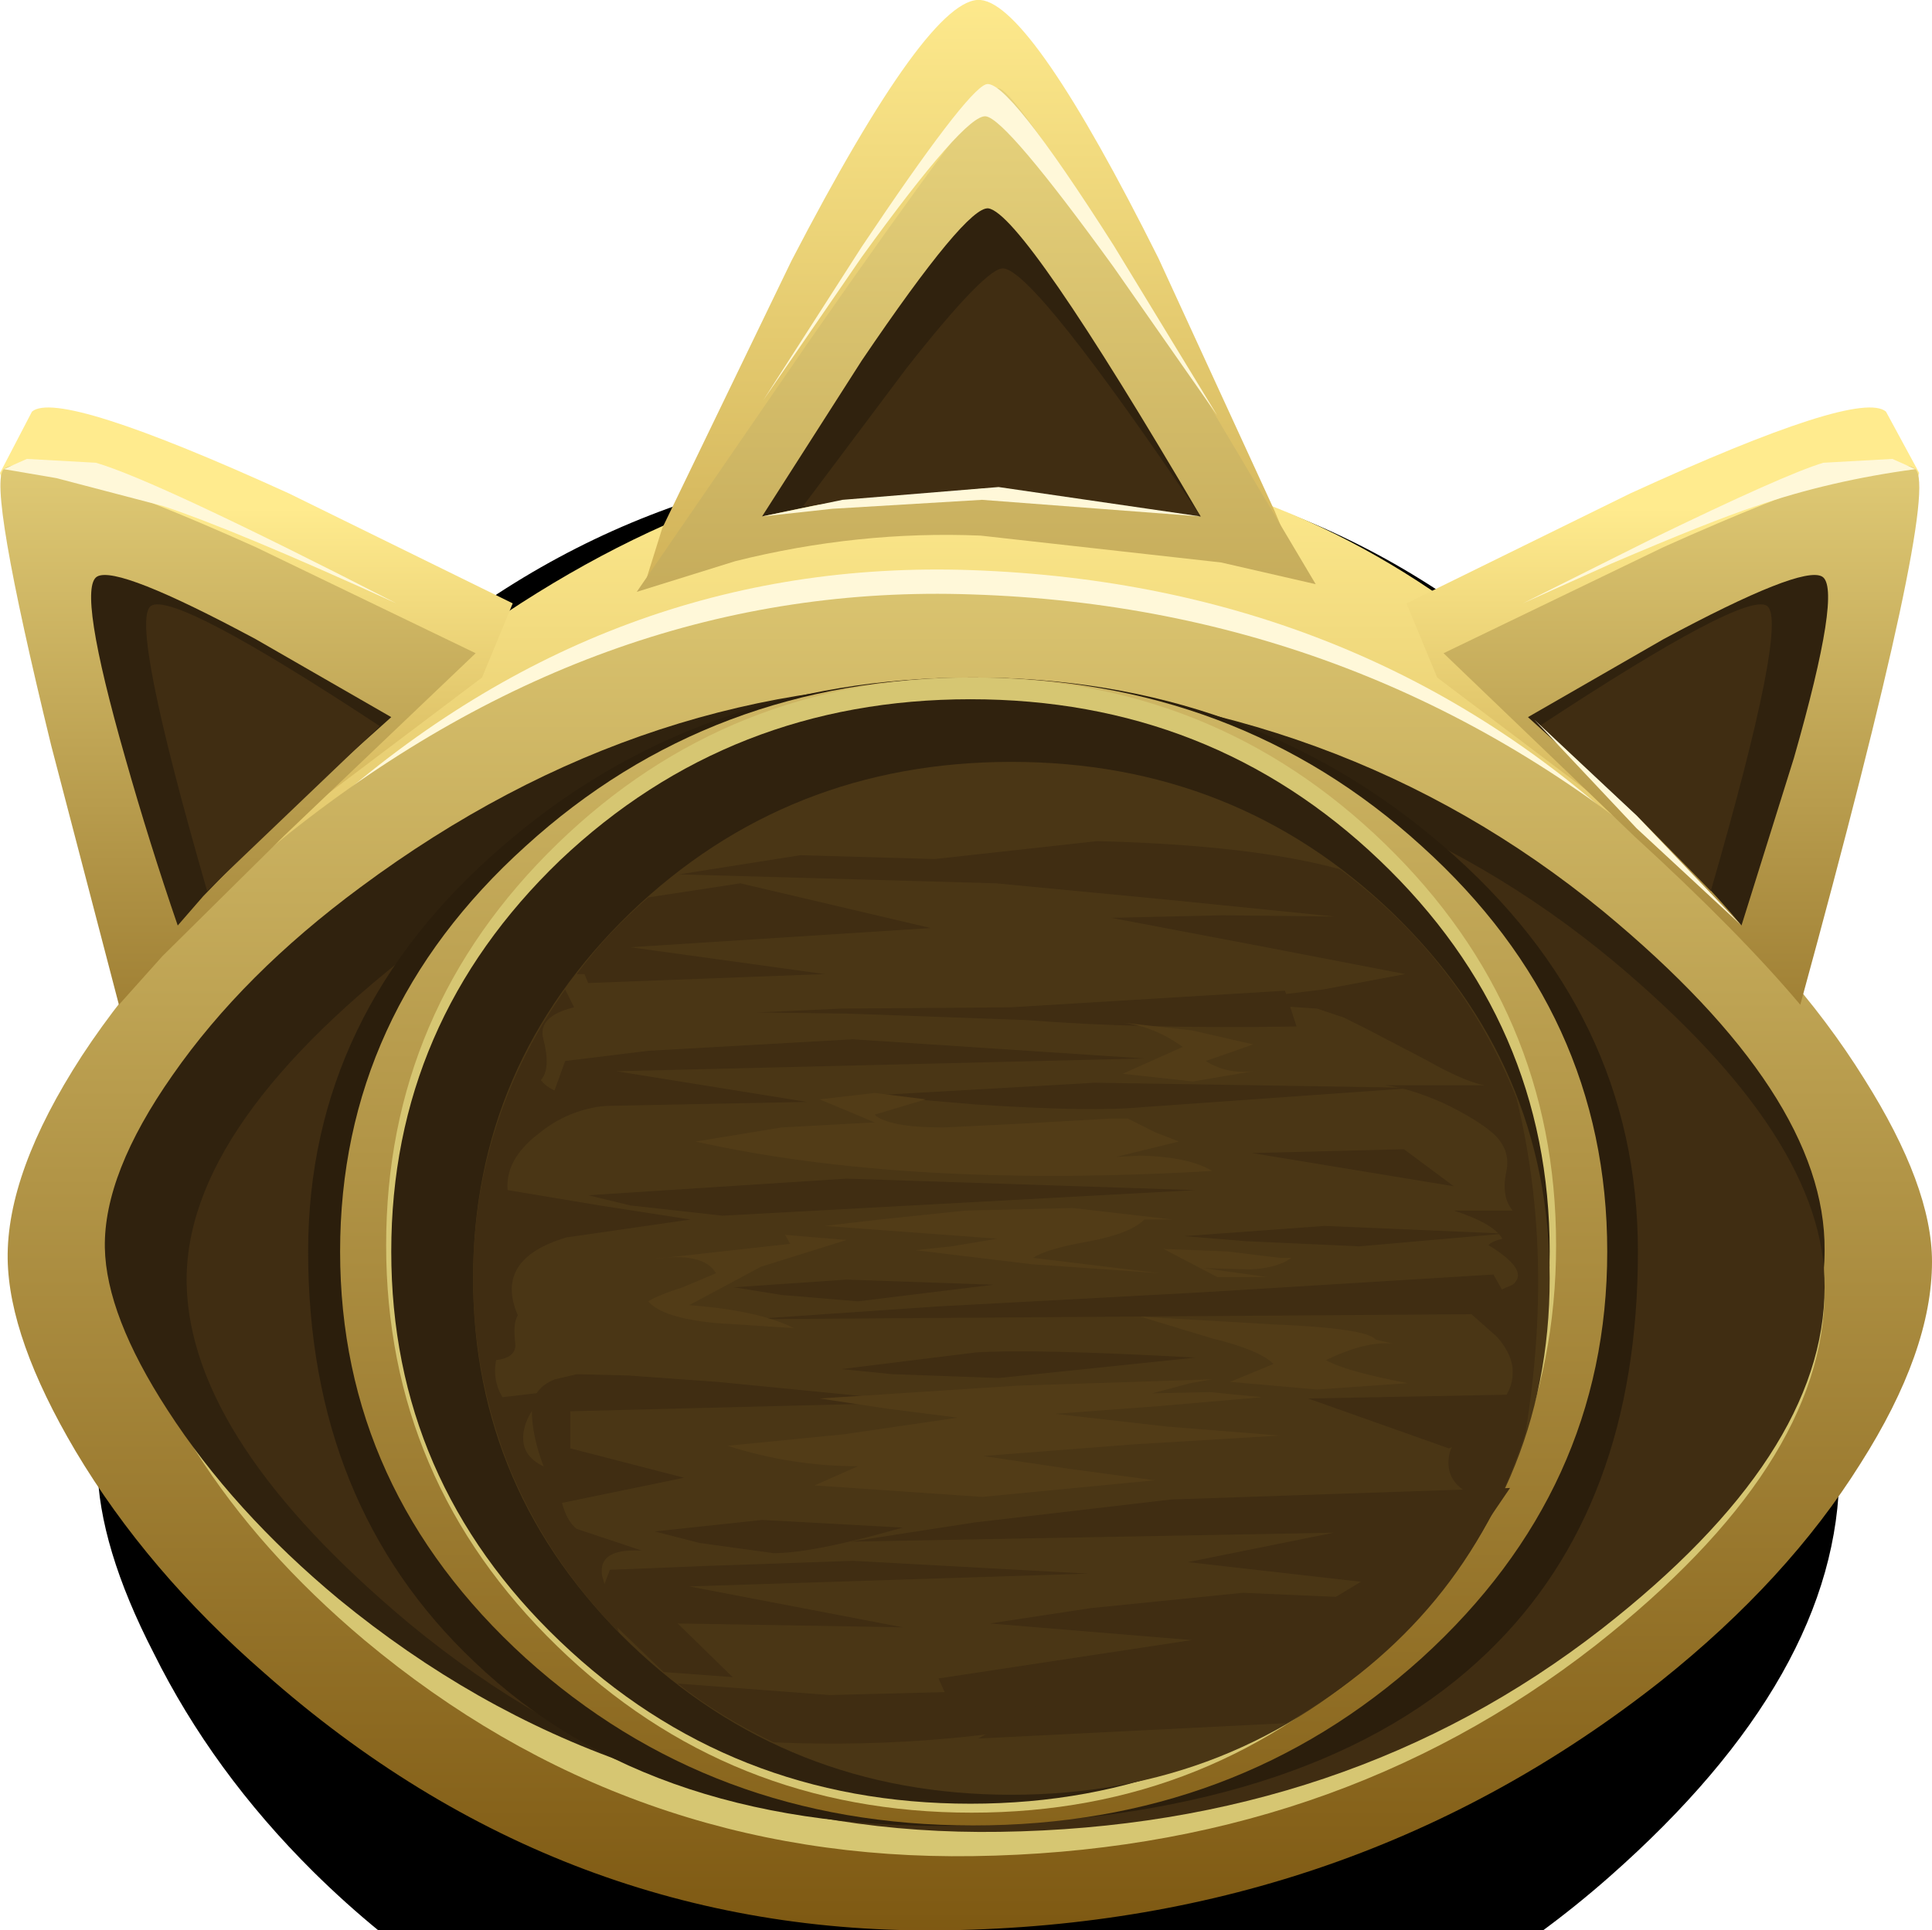 <?xml version="1.0" encoding="UTF-8" standalone="no"?>
<svg xmlns:xlink="http://www.w3.org/1999/xlink" height="75.5px" width="75.55px" xmlns="http://www.w3.org/2000/svg">
  <g transform="matrix(1.0, 0.0, 0.0, 1.0, 0.0, 0.0)">
    <use height="53.05" transform="matrix(1.022, 0.0, 0.0, 0.96, 3.81, 32.025)" width="66.65" xlink:href="#sprite0"/>
    <use height="51.55" transform="matrix(1.022, 0.0, 0.0, 0.96, 6.21, 17.875)" width="62.1" xlink:href="#sprite1"/>
    <use height="48.85" transform="matrix(1.022, 0.0, 0.0, 0.96, 3.81, 32.025)" width="66.65" xlink:href="#sprite2"/>
    <use height="94.0" transform="matrix(1.0, 0.0, 0.0, 1.0, 0.0, 0.0)" width="75.55" xlink:href="#shape2"/>
    <use height="0.0" id="price_tag_pt" transform="matrix(1.0, 0.0, 0.0, 1.0, 37.75, 85.8)" width="0.0" xlink:href="#sprite3"/>
  </g>
  <defs>
    <g id="sprite0" transform="matrix(1.0, 0.0, 0.0, 1.0, -36.0, -36.0)">
      <use height="48.85" transform="matrix(1.0, 0.0, 0.0, 1.086, 36.0, 35.995)" width="66.65" xlink:href="#shape0"/>
    </g>
    <g id="shape0" transform="matrix(1.0, 0.0, 0.0, 1.0, -36.0, -36.0)">
      <path d="M102.65 60.45 Q102.65 68.1 93.85 75.7 83.55 84.6 68.5 84.85 54.15 85.1 44.25 75.5 40.4 71.75 38.15 67.3 36.05 63.3 36.0 60.3 35.9 57.05 38.35 52.85 40.85 48.5 45.2 44.75 55.8 35.55 69.4 36.0 84.2 36.5 94.3 45.85 102.65 53.55 102.65 60.45" fill="#000000" fill-rule="evenodd" stroke="none"/>
    </g>
    <g id="sprite1" transform="matrix(1.0, 0.0, 0.0, 1.0, -36.0, -36.0)">
      <use height="51.55" transform="matrix(1.0, 0.0, 0.0, 1.0, 36.0, 36.0)" width="62.1" xlink:href="#shape1"/>
    </g>
    <g id="shape1" transform="matrix(1.0, 0.0, 0.0, 1.0, -36.0, -36.0)">
      <path d="M96.15 54.65 Q98.1 58.8 98.1 61.8 98.05 69.9 89.85 77.9 80.25 87.3 66.25 87.55 52.95 87.8 43.7 77.65 36.15 69.35 36.0 61.65 35.8 53.8 44.25 45.5 53.9 36.0 67.1 36.0 80.8 36.0 90.3 46.1 94.0 50.0 96.15 54.65" fill="#000000" fill-rule="evenodd" stroke="none"/>
    </g>
    <g id="sprite2" transform="matrix(1.0, 0.0, 0.0, 1.0, -36.0, -36.0)">
      <use height="48.85" transform="matrix(1.0, 0.0, 0.0, 1.0, 36.0, 36.0)" width="66.65" xlink:href="#shape0"/>
    </g>
    <g id="shape2" transform="matrix(1.0, 0.0, 0.0, 1.0, 0.0, 0.0)">
      <path d="M72.7 47.8 L3.05 46.9 5.55 41.05 Q8.35 34.85 9.75 32.95 13.15 28.35 19.75 24.0 29.75 17.35 39.8 17.75 49.85 18.15 58.05 24.6 63.05 28.5 66.0 33.25 67.95 36.25 72.7 47.8" fill="url(#gradient0)" fill-rule="evenodd" stroke="none"/>
      <path d="M70.5 41.3 Q72.7 45.4 72.7 48.45 72.7 56.65 63.5 64.8 52.75 74.3 37.05 74.55 22.15 74.8 11.8 64.5 7.8 60.55 5.4 55.8 3.25 51.5 3.15 48.3 3.1 44.85 5.6 40.35 8.25 35.65 12.75 31.65 23.85 21.8 38.0 22.3 53.4 22.85 64.0 32.85 68.1 36.75 70.5 41.3" fill="#fff8d9" fill-rule="evenodd" stroke="none"/>
      <path d="M72.9 42.2 Q75.55 46.4 75.55 49.35 75.55 52.85 72.75 57.25 69.9 61.8 64.95 65.75 52.9 75.25 37.05 75.5 22.0 75.75 10.35 65.45 5.75 61.45 2.95 56.75 0.35 52.35 0.3 49.25 0.25 45.85 3.2 41.3 6.25 36.65 11.3 32.6 23.7 22.75 38.0 23.25 53.55 23.75 65.4 33.75 70.1 37.7 72.9 42.2" fill="url(#gradient1)" fill-rule="evenodd" stroke="none"/>
      <path d="M71.35 50.5 Q71.35 57.3 62.4 64.35 52.1 72.4 38.05 72.6 24.6 72.8 14.25 64.15 10.15 60.7 7.65 56.75 5.3 53.05 5.25 50.4 5.2 47.5 7.85 43.65 10.55 39.7 15.1 36.3 26.15 27.95 38.9 28.35 52.7 28.8 62.85 37.25 71.4 44.45 71.35 50.5" fill="#d6c672" fill-rule="evenodd" stroke="none"/>
      <path d="M71.35 48.9 Q71.35 55.7 62.2 62.75 51.75 70.8 37.45 71.0 23.8 71.2 13.25 62.55 9.1 59.1 6.55 55.15 4.15 51.45 4.1 48.8 4.05 45.9 6.75 42.05 9.5 38.1 14.1 34.7 25.35 26.35 38.35 26.75 52.4 27.2 62.7 35.65 71.4 42.85 71.35 48.9" fill="#30220e" fill-rule="evenodd" stroke="none"/>
      <path d="M71.35 50.35 Q71.35 56.9 62.65 63.7 52.7 71.45 39.1 71.65 26.1 71.85 16.0 63.5 7.45 56.35 7.3 50.25 7.15 43.95 16.85 36.65 27.55 28.6 39.95 29.0 53.3 29.45 63.1 37.6 71.4 44.55 71.35 50.35" fill="#402d12" fill-rule="evenodd" stroke="none"/>
      <path d="M56.45 33.1 Q64.05 39.65 64.05 48.95 64.05 58.95 58.2 64.6 51.6 71.0 38.05 71.4 25.6 71.75 18.55 65.0 12.05 58.85 12.05 48.95 12.05 39.65 19.65 33.1 27.25 26.5 38.05 26.5 48.8 26.5 56.45 33.1" fill="#2b1e0c" fill-rule="evenodd" stroke="none"/>
      <path d="M55.6 33.1 Q62.85 39.65 62.85 48.95 62.85 58.25 55.6 64.85 48.35 71.4 38.05 71.4 27.8 71.4 20.55 64.85 13.3 58.25 13.3 48.95 13.3 39.65 20.55 33.1 27.8 26.5 38.05 26.5 48.35 26.5 55.6 33.1" fill="url(#gradient2)" fill-rule="evenodd" stroke="none"/>
      <path d="M54.15 33.0 Q60.85 39.5 60.85 48.7 60.85 57.9 54.15 64.4 47.45 70.9 38.0 70.9 28.5 70.9 21.8 64.4 15.1 57.9 15.1 48.7 15.1 39.5 21.8 33.0 28.5 26.5 38.0 26.5 47.45 26.5 54.15 33.0" fill="#d6c672" fill-rule="evenodd" stroke="none"/>
      <path d="M53.95 33.65 Q60.6 40.0 60.6 48.95 60.6 57.9 53.95 64.2 47.3 70.55 37.95 70.55 28.55 70.55 21.9 64.2 15.3 57.9 15.3 48.95 15.3 40.0 21.9 33.65 28.55 27.35 37.95 27.35 47.35 27.35 53.95 33.65" fill="#30220e" fill-rule="evenodd" stroke="none"/>
      <path d="M54.45 35.7 Q60.6 41.65 60.6 50.0 60.6 58.35 54.45 64.3 48.3 70.2 39.55 70.2 30.8 70.2 24.65 64.3 18.5 58.35 18.5 50.0 18.5 41.65 24.65 35.7 30.8 29.8 39.55 29.8 48.3 29.8 54.45 35.7" fill="#4a3615" fill-rule="evenodd" stroke="none"/>
      <path d="M20.25 51.45 Q20.05 51.75 20.15 52.55 20.2 53.1 19.4 53.2 19.25 54.0 19.65 54.65 L22.6 54.3 Q21.0 54.4 20.55 55.7 20.1 57.1 21.8 57.55 21.9 59.3 22.55 59.8 L25.1 60.65 Q23.35 60.55 23.55 61.65 L24.2 63.85 Q21.5 61.1 20.0 57.6 18.5 53.95 18.5 50.0 18.5 43.8 22.1 38.7 L22.45 39.4 Q21.0 39.75 21.25 40.65 21.55 41.8 21.15 42.25 21.5 42.7 22.35 42.85 L23.7 43.25 Q22.2 43.4 21.05 44.35 19.75 45.35 19.85 46.55 L23.45 47.15 27.0 47.7 22.15 48.4 Q19.3 49.25 20.25 51.45" fill="#402d12" fill-rule="evenodd" stroke="none"/>
      <path d="M23.75 38.1 L22.55 38.1 22.9 37.65 23.75 38.1" fill="#402d12" fill-rule="evenodd" stroke="none"/>
      <path d="M22.1 41.5 L25.35 41.1 33.35 40.65 44.75 41.4 24.1 41.9 31.55 43.1 21.45 43.3 22.1 41.5" fill="#402d12" fill-rule="evenodd" stroke="none"/>
      <path d="M50.25 38.75 L50.7 40.15 Q44.55 40.25 40.15 39.9 L33.25 39.65 29.6 39.6 32.9 39.45 39.5 39.4 50.25 38.75" fill="#402d12" fill-rule="evenodd" stroke="none"/>
      <path d="M55.35 42.55 L44.75 43.3 Q42.7 43.5 38.15 43.2 L34.0 42.85 42.8 42.35 55.35 42.55" fill="#402d12" fill-rule="evenodd" stroke="none"/>
      <path d="M58.4 49.85 L58.85 50.65 57.95 51.4 29.35 51.6 36.65 51.1 46.95 50.55 58.4 49.85" fill="#402d12" fill-rule="evenodd" stroke="none"/>
      <path d="M38.85 50.25 L33.55 50.9 30.55 50.65 28.7 50.35 33.1 50.05 38.85 50.25" fill="#402d12" fill-rule="evenodd" stroke="none"/>
      <path d="M58.85 48.25 L53.15 48.75 48.75 48.55 46.3 48.35 51.8 47.95 58.85 48.25" fill="#402d12" fill-rule="evenodd" stroke="none"/>
      <path d="M22.55 53.75 L24.55 53.8 28.05 54.05 36.2 54.85 22.3 55.2 22.3 56.65 26.75 57.8 21.9 58.8 Q20.8 56.65 20.8 55.2 20.8 54.3 21.7 53.95 L22.55 53.75" fill="#402d12" fill-rule="evenodd" stroke="none"/>
      <path d="M23.0 46.75 L33.1 46.1 46.75 46.55 28.25 47.55 24.65 47.15 23.0 46.75" fill="#402d12" fill-rule="evenodd" stroke="none"/>
      <path d="M27.6 61.25 L33.35 61.05 42.55 61.55 26.95 62.05 35.3 63.65 26.5 63.5 28.65 65.6 25.95 65.4 23.3 62.85 23.85 61.4 27.6 61.25" fill="#402d12" fill-rule="evenodd" stroke="none"/>
      <path d="M59.05 58.2 L58.2 59.45 55.25 62.1 46.45 61.1 52.15 59.95 33.25 60.3 38.1 59.55 45.8 58.65 59.05 58.2" fill="#402d12" fill-rule="evenodd" stroke="none"/>
      <path d="M46.75 53.1 L39.05 53.9 34.9 53.75 32.9 53.55 38.15 52.9 Q40.35 52.75 46.75 53.1" fill="#402d12" fill-rule="evenodd" stroke="none"/>
      <path d="M59.05 54.55 L58.2 56.15 56.65 56.65 51.15 54.7 59.05 54.55" fill="#402d12" fill-rule="evenodd" stroke="none"/>
      <path d="M54.9 44.95 L56.85 46.4 48.95 45.1 54.9 44.95" fill="#402d12" fill-rule="evenodd" stroke="none"/>
      <path d="M37.35 67.1 L36.7 65.65 46.6 64.15 38.7 63.5 42.65 62.9 48.6 62.3 54.3 62.55 45.3 66.25 37.35 67.1" fill="#402d12" fill-rule="evenodd" stroke="none"/>
      <path d="M54.45 61.1 L55.55 61.9 Q50.9 65.3 43.65 66.95 37.15 68.45 30.25 68.15 28.15 67.15 26.5 65.85 L32.45 66.3 40.2 66.1 46.3 65.35 Q48.5 64.85 54.45 61.1" fill="#402d12" fill-rule="evenodd" stroke="none"/>
      <path d="M35.3 59.75 Q31.8 60.75 30.25 60.75 L27.35 60.35 25.6 59.9 29.8 59.45 35.3 59.75" fill="#402d12" fill-rule="evenodd" stroke="none"/>
      <path d="M36.4 36.3 L24.65 37.05 32.25 38.1 23.0 38.45 22.75 37.85 Q23.7 36.55 25.35 35.1 L28.95 34.55 36.4 36.3" fill="#402d12" fill-rule="evenodd" stroke="none"/>
      <path d="M45.85 47.7 L44.75 47.7 Q44.2 48.25 42.6 48.55 40.9 48.85 40.4 49.2 L45.35 49.8 40.35 49.45 35.8 48.9 37.2 48.75 39.0 48.45 32.25 47.95 34.4 47.7 37.75 47.35 41.95 47.25 45.85 47.7" fill="#523c17" fill-rule="evenodd" stroke="none"/>
      <path d="M47.4 53.95 L46.55 54.1 45.05 54.5 47.3 54.45 49.35 54.65 45.3 55.0 41.25 55.3 45.65 55.8 50.05 56.15 44.25 56.5 38.45 56.95 41.8 57.45 45.15 57.9 38.4 58.55 31.85 58.1 33.55 57.35 Q30.95 57.35 28.45 56.55 L33.0 56.1 37.45 55.45 34.7 55.1 32.05 54.7 39.75 54.2 47.4 53.95" fill="#523c17" fill-rule="evenodd" stroke="none"/>
      <path d="M30.9 48.65 L30.7 48.3 33.1 48.5 29.75 49.55 26.95 51.05 Q29.65 51.25 31.05 51.95 L28.0 51.75 Q25.9 51.55 25.35 50.9 25.75 50.65 26.7 50.35 L28.0 49.8 Q27.5 48.95 25.5 49.25 L30.9 48.65" fill="#523c17" fill-rule="evenodd" stroke="none"/>
      <path d="M44.1 43.75 L45.2 44.3 46.1 44.65 43.65 45.25 44.6 45.2 Q46.5 45.25 47.4 45.8 35.5 46.5 27.2 44.65 L30.55 44.1 34.2 43.9 32.05 43.0 34.2 42.75 36.2 43.0 34.2 43.6 Q34.75 44.1 36.9 44.1 L39.95 43.95 41.7 43.85 43.45 43.75 44.1 43.75" fill="#523c17" fill-rule="evenodd" stroke="none"/>
      <path d="M48.1 54.05 L49.8 53.35 Q49.25 52.8 47.4 52.35 L44.6 51.5 49.75 51.8 Q53.45 51.95 53.8 52.4 L54.45 52.55 Q53.4 52.45 51.85 53.2 52.65 53.65 55.05 54.1 L51.5 54.35 48.1 54.05" fill="#523c17" fill-rule="evenodd" stroke="none"/>
      <path d="M48.0 48.95 L50.05 49.2 50.5 49.2 Q49.95 49.6 48.9 49.65 L47.05 49.6 49.55 49.95 47.6 49.95 45.5 48.85 48.0 48.95" fill="#523c17" fill-rule="evenodd" stroke="none"/>
      <path d="M49.3 41.85 L46.65 42.3 43.9 42.0 46.25 40.95 Q45.15 40.15 43.9 40.0 L46.6 40.3 49.0 40.85 48.3 41.1 47.15 41.5 Q48.1 42.1 49.3 41.85" fill="#523c17" fill-rule="evenodd" stroke="none"/>
      <path d="M31.3 33.45 L36.55 33.6 42.9 32.9 Q48.95 33.05 52.4 34.0 57.15 37.55 59.3 42.95 60.8 49.05 59.65 56.05 57.3 63.4 50.3 67.4 L38.25 68.0 40.5 66.75 Q41.85 65.8 42.7 65.6 L43.6 65.65 44.5 65.8 45.25 65.5 46.0 65.2 48.85 64.6 51.6 63.75 53.7 62.2 55.95 60.4 Q57.55 59.1 57.65 58.5 56.55 58.05 56.65 57.05 56.75 56.0 58.1 56.15 58.05 55.6 58.6 55.0 59.15 54.35 59.15 53.75 59.2 53.05 58.55 52.3 L57.2 51.1 59.15 50.25 Q59.85 49.7 58.2 48.7 58.35 48.55 58.75 48.45 58.4 47.85 56.85 47.35 L59.15 47.35 Q58.7 46.8 58.9 45.85 59.1 44.95 58.35 44.3 57.7 43.75 56.45 43.15 55.1 42.55 54.15 42.45 L58.05 42.45 Q57.25 42.3 55.75 41.45 L53.45 40.25 52.55 39.8 51.5 39.45 50.0 39.35 48.5 39.1 51.75 38.7 54.95 38.1 49.25 37.0 43.45 35.9 47.8 35.8 52.2 35.85 45.75 35.2 38.95 34.55 26.55 34.2 31.3 33.45" fill="#402d12" fill-rule="evenodd" stroke="none"/>
      <path d="M38.35 0.0 Q40.35 0.2 45.3 10.1 L49.85 20.0 50.95 22.65 Q49.7 21.9 47.3 21.1 42.6 19.55 37.2 19.55 31.85 19.55 27.95 21.3 L25.15 23.05 25.9 20.65 30.95 10.2 Q36.35 -0.2 38.35 0.0" fill="url(#gradient3)" fill-rule="evenodd" stroke="none"/>
      <path d="M24.9 23.15 L31.6 13.4 Q38.4 3.65 39.0 3.45 39.6 3.25 45.6 13.0 L51.45 22.85 47.75 22.0 38.35 20.95 Q33.55 20.75 28.75 21.95 L24.9 23.15" fill="url(#gradient4)" fill-rule="evenodd" stroke="none"/>
      <path d="M29.85 15.65 L33.7 9.65 Q37.75 3.6 38.55 3.3 39.35 3.0 43.55 9.6 L47.6 16.25 43.55 10.45 Q39.35 4.65 38.55 4.55 37.75 4.45 33.7 10.05 L29.85 15.65" fill="#fff8d9" fill-rule="evenodd" stroke="none"/>
      <path d="M29.8 20.2 L33.7 14.1 Q37.8 8.05 38.65 8.15 40.0 8.35 46.95 20.2 L38.45 19.1 32.65 19.6 29.8 20.2" fill="#30220e" fill-rule="evenodd" stroke="none"/>
      <path d="M31.4 19.8 L35.45 14.4 Q38.6 10.4 39.25 10.5 40.5 10.65 46.95 20.2 L38.45 19.1 31.4 19.8" fill="#402d12" fill-rule="evenodd" stroke="none"/>
      <path d="M29.8 20.2 L32.95 19.55 39.05 19.05 46.95 20.2 38.4 19.55 32.55 19.9 29.8 20.2" fill="#fff8d9" fill-rule="evenodd" stroke="none"/>
      <path d="M5.6 36.5 L0.0 18.5 1.25 16.1 Q2.3 15.2 11.3 19.3 L20.05 23.6 18.85 26.5 5.6 36.5" fill="url(#gradient5)" fill-rule="evenodd" stroke="none"/>
      <path d="M6.35 37.4 L4.65 39.3 2.0 29.15 Q-0.5 18.9 0.15 18.35 1.2 17.45 10.0 21.4 L18.6 25.55 11.1 32.7 6.35 37.4" fill="url(#gradient6)" fill-rule="evenodd" stroke="none"/>
      <path d="M0.15 18.35 L1.05 17.95 3.75 18.1 Q6.15 18.8 15.5 23.6 9.25 20.75 6.4 19.8 L2.2 18.7 0.15 18.35" fill="#fff8d9" fill-rule="evenodd" stroke="none"/>
      <path d="M6.95 36.2 Q5.85 33.0 4.9 29.65 3.0 23.0 3.8 22.55 4.6 22.1 10.0 25.0 L15.3 28.05 11.0 31.9 7.95 35.05 6.95 36.2" fill="#30220e" fill-rule="evenodd" stroke="none"/>
      <path d="M14.85 28.4 L8.1 34.85 Q5.05 24.3 5.9 23.7 6.8 23.1 14.85 28.4" fill="#402d12" fill-rule="evenodd" stroke="none"/>
      <path d="M6.95 36.2 L15.05 28.15 6.95 36.2" fill="#fff8d9" fill-rule="evenodd" stroke="none"/>
      <path d="M63.75 19.3 Q72.7 15.2 73.75 16.1 L75.05 18.5 69.45 36.5 56.2 26.5 55.0 23.6 63.75 19.3" fill="url(#gradient7)" fill-rule="evenodd" stroke="none"/>
      <path d="M65.05 21.4 Q73.85 17.45 74.9 18.35 75.9 19.2 70.4 39.3 68.0 36.45 63.9 32.7 L56.45 25.55 65.05 21.4" fill="url(#gradient8)" fill-rule="evenodd" stroke="none"/>
      <path d="M74.9 18.35 Q71.55 18.8 68.65 19.8 66.85 20.4 63.0 22.05 L59.55 23.6 64.55 21.1 Q69.8 18.55 71.3 18.1 L74.0 17.95 74.9 18.35" fill="#fff8d9" fill-rule="evenodd" stroke="none"/>
      <path d="M68.1 36.2 Q66.75 34.55 64.0 31.9 L59.75 28.05 65.05 25.0 Q70.45 22.1 71.25 22.55 72.05 23.0 70.15 29.65 L68.1 36.2" fill="#30220e" fill-rule="evenodd" stroke="none"/>
      <path d="M64.0 31.9 L60.2 28.4 Q68.25 23.1 69.1 23.7 69.95 24.3 66.9 34.85 L64.0 31.9" fill="#402d12" fill-rule="evenodd" stroke="none"/>
      <path d="M68.1 36.2 L64.0 32.4 60.0 28.15 64.0 31.9 68.1 36.2" fill="#fff8d9" fill-rule="evenodd" stroke="none"/>
      <path d="M0.0 63.25 L75.25 63.25 75.25 94.0 0.0 94.0 0.0 63.25" fill="#d6d6d6" fill-opacity="0.0" fill-rule="evenodd" stroke="none"/>
    </g>
    <linearGradient gradientTransform="matrix(0.0, -0.036, -0.036, 0.0, 37.9, 47.15)" gradientUnits="userSpaceOnUse" id="gradient0" spreadMethod="pad" x1="-819.2" x2="819.2">
      <stop offset="0.0" stop-color="#936611"/>
      <stop offset="1.0" stop-color="#ffeb8e"/>
    </linearGradient>
    <linearGradient gradientTransform="matrix(0.0, -0.041, 0.041, 0.0, 37.95, 44.5)" gradientUnits="userSpaceOnUse" id="gradient1" spreadMethod="pad" x1="-819.2" x2="819.2">
      <stop offset="0.0" stop-color="#7a540e"/>
      <stop offset="1.0" stop-color="#efdc85"/>
    </linearGradient>
    <linearGradient gradientTransform="matrix(0.0, -0.045, -0.045, 0.0, 38.05, 43.2)" gradientUnits="userSpaceOnUse" id="gradient2" spreadMethod="pad" x1="-819.2" x2="819.2">
      <stop offset="0.0" stop-color="#7a540e"/>
      <stop offset="1.0" stop-color="#efdc85"/>
    </linearGradient>
    <linearGradient gradientTransform="matrix(0.0, -0.034, -0.034, 0.0, 38.05, 27.05)" gradientUnits="userSpaceOnUse" id="gradient3" spreadMethod="pad" x1="-819.2" x2="819.2">
      <stop offset="0.0" stop-color="#936611"/>
      <stop offset="1.0" stop-color="#ffeb8e"/>
    </linearGradient>
    <linearGradient gradientTransform="matrix(0.0, -0.042, -0.042, 0.0, 38.2, 33.4)" gradientUnits="userSpaceOnUse" id="gradient4" spreadMethod="pad" x1="-819.2" x2="819.2">
      <stop offset="0.0" stop-color="#7a540e"/>
      <stop offset="1.0" stop-color="#efdc85"/>
    </linearGradient>
    <linearGradient gradientTransform="matrix(0.0, -0.018, -0.018, 0.0, 10.0, 34.6)" gradientUnits="userSpaceOnUse" id="gradient5" spreadMethod="pad" x1="-819.2" x2="819.2">
      <stop offset="0.0" stop-color="#936611"/>
      <stop offset="1.0" stop-color="#ffeb8e"/>
    </linearGradient>
    <linearGradient gradientTransform="matrix(0.0, -0.024, -0.024, 0.0, 9.3, 32.55)" gradientUnits="userSpaceOnUse" id="gradient6" spreadMethod="pad" x1="-819.2" x2="819.2">
      <stop offset="0.0" stop-color="#7a540e"/>
      <stop offset="1.0" stop-color="#efdc85"/>
    </linearGradient>
    <linearGradient gradientTransform="matrix(0.0, -0.018, 0.018, 0.0, 65.1, 34.6)" gradientUnits="userSpaceOnUse" id="gradient7" spreadMethod="pad" x1="-819.2" x2="819.2">
      <stop offset="0.0" stop-color="#936611"/>
      <stop offset="1.0" stop-color="#ffeb8e"/>
    </linearGradient>
    <linearGradient gradientTransform="matrix(0.0, -0.024, 0.024, 0.0, 65.8, 32.55)" gradientUnits="userSpaceOnUse" id="gradient8" spreadMethod="pad" x1="-819.2" x2="819.2">
      <stop offset="0.0" stop-color="#7a540e"/>
      <stop offset="1.0" stop-color="#efdc85"/>
    </linearGradient>
  </defs>
</svg>

